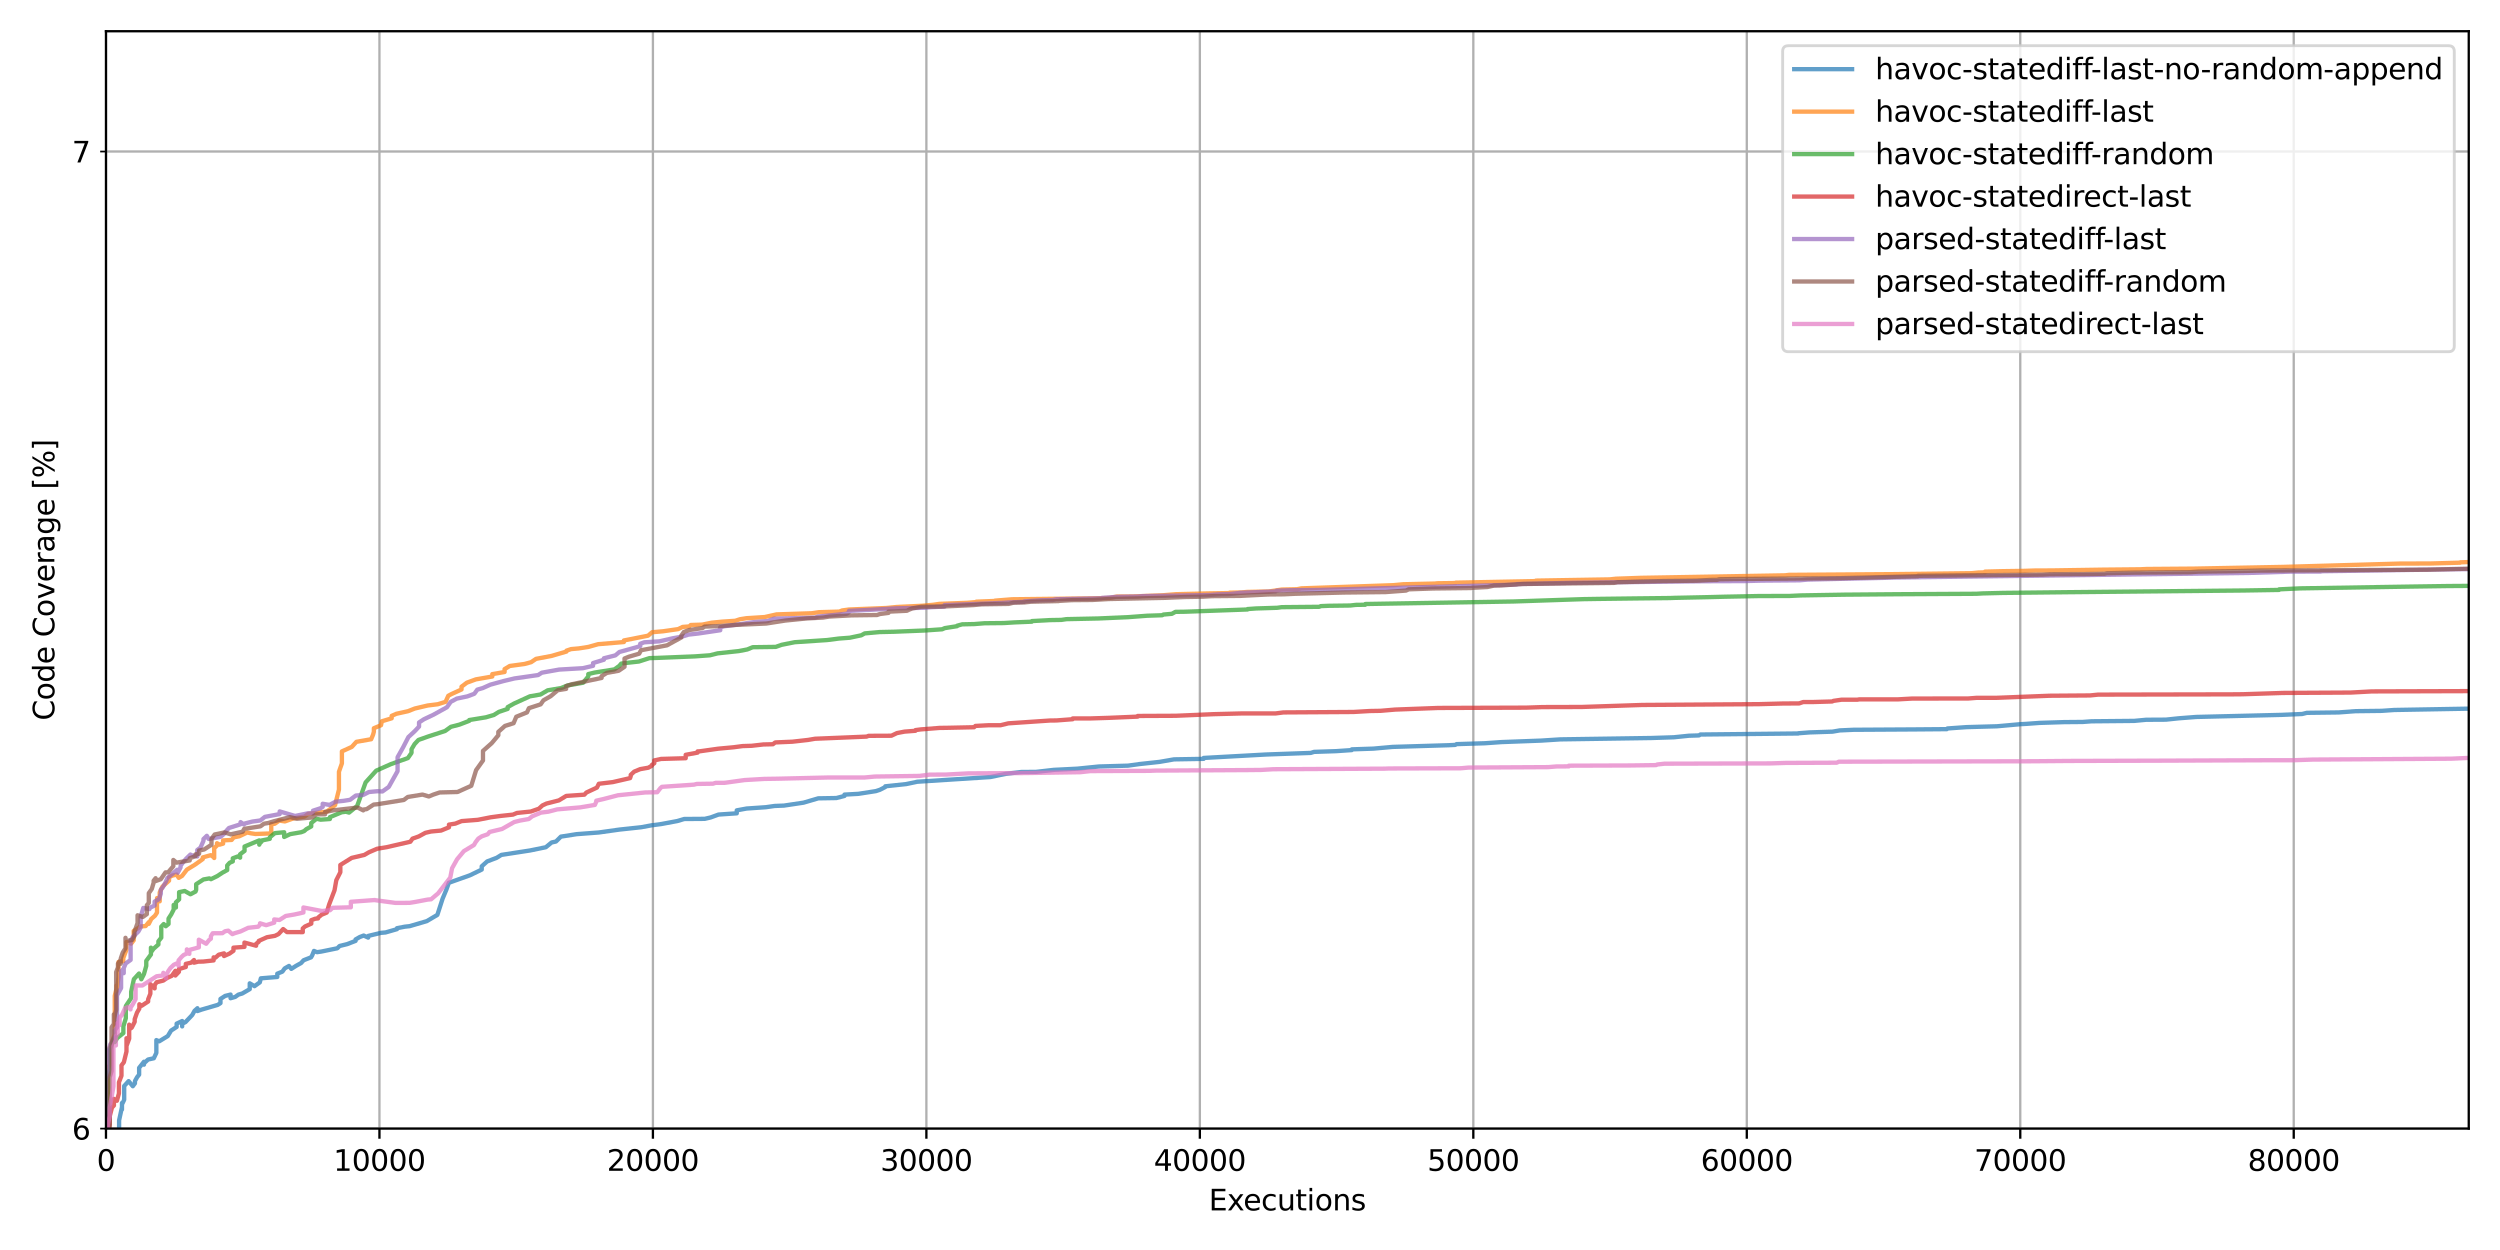 <?xml version="1.0" encoding="utf-8" standalone="no"?>
<!DOCTYPE svg PUBLIC "-//W3C//DTD SVG 1.1//EN"
  "http://www.w3.org/Graphics/SVG/1.1/DTD/svg11.dtd">
<svg xmlns:xlink="http://www.w3.org/1999/xlink" width="864pt" height="432pt" viewBox="0 0 864 432" xmlns="http://www.w3.org/2000/svg" version="1.1">
 <defs>
  <style type="text/css">*{stroke-linejoin: round; stroke-linecap: butt}</style>
 </defs>
 <g id="figure_1">
  <g id="patch_1">
   <path d="M 0 432 
L 864 432 
L 864 0 
L 0 0 
z
" style="fill: #ffffff"/>
  </g>
  <g id="axes_1">
   <g id="patch_2">
    <path d="M 36.625 390.04 
L 853.2 390.04 
L 853.2 10.8 
L 36.625 10.8 
z
" style="fill: #ffffff"/>
   </g>
   <g id="matplotlib.axis_1">
    <g id="xtick_1">
     <g id="line2d_1">
      <path d="M 36.625 390.04 
L 36.625 10.8 
" clip-path="url(#pf9efaf885b)" style="fill: none; stroke: #b0b0b0; stroke-width: 0.8; stroke-linecap: square"/>
     </g>
     <g id="line2d_2">
      <defs>
       <path id="md09f377267" d="M 0 0 
L 0 3.5 
" style="stroke: #000000; stroke-width: 0.8"/>
      </defs>
      <g>
       <use xlink:href="#md09f377267" x="36.625" y="390.04" style="stroke: #000000; stroke-width: 0.8"/>
      </g>
     </g>
     <g id="text_1">
      <!-- 0 -->
      <g transform="translate(33.444 404.638) scale(0.1 -0.1)">
       <defs>
        <path id="DejaVuSans-30" d="M 2034 4250 
Q 1547 4250 1301 3770 
Q 1056 3291 1056 2328 
Q 1056 1369 1301 889 
Q 1547 409 2034 409 
Q 2525 409 2770 889 
Q 3016 1369 3016 2328 
Q 3016 3291 2770 3770 
Q 2525 4250 2034 4250 
z
M 2034 4750 
Q 2819 4750 3233 4129 
Q 3647 3509 3647 2328 
Q 3647 1150 3233 529 
Q 2819 -91 2034 -91 
Q 1250 -91 836 529 
Q 422 1150 422 2328 
Q 422 3509 836 4129 
Q 1250 4750 2034 4750 
z
" transform="scale(0.016)"/>
       </defs>
       <use xlink:href="#DejaVuSans-30"/>
      </g>
     </g>
    </g>
    <g id="xtick_2">
     <g id="line2d_3">
      <path d="M 131.136 390.04 
L 131.136 10.8 
" clip-path="url(#pf9efaf885b)" style="fill: none; stroke: #b0b0b0; stroke-width: 0.8; stroke-linecap: square"/>
     </g>
     <g id="line2d_4">
      <g>
       <use xlink:href="#md09f377267" x="131.136" y="390.04" style="stroke: #000000; stroke-width: 0.8"/>
      </g>
     </g>
     <g id="text_2">
      <!-- 10000 -->
      <g transform="translate(115.23 404.638) scale(0.1 -0.1)">
       <defs>
        <path id="DejaVuSans-31" d="M 794 531 
L 1825 531 
L 1825 4091 
L 703 3866 
L 703 4441 
L 1819 4666 
L 2450 4666 
L 2450 531 
L 3481 531 
L 3481 0 
L 794 0 
L 794 531 
z
" transform="scale(0.016)"/>
       </defs>
       <use xlink:href="#DejaVuSans-31"/>
       <use xlink:href="#DejaVuSans-30" transform="translate(63.623 0)"/>
       <use xlink:href="#DejaVuSans-30" transform="translate(127.246 0)"/>
       <use xlink:href="#DejaVuSans-30" transform="translate(190.869 0)"/>
       <use xlink:href="#DejaVuSans-30" transform="translate(254.492 0)"/>
      </g>
     </g>
    </g>
    <g id="xtick_3">
     <g id="line2d_5">
      <path d="M 225.647 390.04 
L 225.647 10.8 
" clip-path="url(#pf9efaf885b)" style="fill: none; stroke: #b0b0b0; stroke-width: 0.8; stroke-linecap: square"/>
     </g>
     <g id="line2d_6">
      <g>
       <use xlink:href="#md09f377267" x="225.647" y="390.04" style="stroke: #000000; stroke-width: 0.8"/>
      </g>
     </g>
     <g id="text_3">
      <!-- 20000 -->
      <g transform="translate(209.741 404.638) scale(0.1 -0.1)">
       <defs>
        <path id="DejaVuSans-32" d="M 1228 531 
L 3431 531 
L 3431 0 
L 469 0 
L 469 531 
Q 828 903 1448 1529 
Q 2069 2156 2228 2338 
Q 2531 2678 2651 2914 
Q 2772 3150 2772 3378 
Q 2772 3750 2511 3984 
Q 2250 4219 1831 4219 
Q 1534 4219 1204 4116 
Q 875 4013 500 3803 
L 500 4441 
Q 881 4594 1212 4672 
Q 1544 4750 1819 4750 
Q 2544 4750 2975 4387 
Q 3406 4025 3406 3419 
Q 3406 3131 3298 2873 
Q 3191 2616 2906 2266 
Q 2828 2175 2409 1742 
Q 1991 1309 1228 531 
z
" transform="scale(0.016)"/>
       </defs>
       <use xlink:href="#DejaVuSans-32"/>
       <use xlink:href="#DejaVuSans-30" transform="translate(63.623 0)"/>
       <use xlink:href="#DejaVuSans-30" transform="translate(127.246 0)"/>
       <use xlink:href="#DejaVuSans-30" transform="translate(190.869 0)"/>
       <use xlink:href="#DejaVuSans-30" transform="translate(254.492 0)"/>
      </g>
     </g>
    </g>
    <g id="xtick_4">
     <g id="line2d_7">
      <path d="M 320.158 390.04 
L 320.158 10.8 
" clip-path="url(#pf9efaf885b)" style="fill: none; stroke: #b0b0b0; stroke-width: 0.8; stroke-linecap: square"/>
     </g>
     <g id="line2d_8">
      <g>
       <use xlink:href="#md09f377267" x="320.158" y="390.04" style="stroke: #000000; stroke-width: 0.8"/>
      </g>
     </g>
     <g id="text_4">
      <!-- 30000 -->
      <g transform="translate(304.252 404.638) scale(0.1 -0.1)">
       <defs>
        <path id="DejaVuSans-33" d="M 2597 2516 
Q 3050 2419 3304 2112 
Q 3559 1806 3559 1356 
Q 3559 666 3084 287 
Q 2609 -91 1734 -91 
Q 1441 -91 1130 -33 
Q 819 25 488 141 
L 488 750 
Q 750 597 1062 519 
Q 1375 441 1716 441 
Q 2309 441 2620 675 
Q 2931 909 2931 1356 
Q 2931 1769 2642 2001 
Q 2353 2234 1838 2234 
L 1294 2234 
L 1294 2753 
L 1863 2753 
Q 2328 2753 2575 2939 
Q 2822 3125 2822 3475 
Q 2822 3834 2567 4026 
Q 2313 4219 1838 4219 
Q 1578 4219 1281 4162 
Q 984 4106 628 3988 
L 628 4550 
Q 988 4650 1302 4700 
Q 1616 4750 1894 4750 
Q 2613 4750 3031 4423 
Q 3450 4097 3450 3541 
Q 3450 3153 3228 2886 
Q 3006 2619 2597 2516 
z
" transform="scale(0.016)"/>
       </defs>
       <use xlink:href="#DejaVuSans-33"/>
       <use xlink:href="#DejaVuSans-30" transform="translate(63.623 0)"/>
       <use xlink:href="#DejaVuSans-30" transform="translate(127.246 0)"/>
       <use xlink:href="#DejaVuSans-30" transform="translate(190.869 0)"/>
       <use xlink:href="#DejaVuSans-30" transform="translate(254.492 0)"/>
      </g>
     </g>
    </g>
    <g id="xtick_5">
     <g id="line2d_9">
      <path d="M 414.669 390.04 
L 414.669 10.8 
" clip-path="url(#pf9efaf885b)" style="fill: none; stroke: #b0b0b0; stroke-width: 0.8; stroke-linecap: square"/>
     </g>
     <g id="line2d_10">
      <g>
       <use xlink:href="#md09f377267" x="414.669" y="390.04" style="stroke: #000000; stroke-width: 0.8"/>
      </g>
     </g>
     <g id="text_5">
      <!-- 40000 -->
      <g transform="translate(398.763 404.638) scale(0.1 -0.1)">
       <defs>
        <path id="DejaVuSans-34" d="M 2419 4116 
L 825 1625 
L 2419 1625 
L 2419 4116 
z
M 2253 4666 
L 3047 4666 
L 3047 1625 
L 3713 1625 
L 3713 1100 
L 3047 1100 
L 3047 0 
L 2419 0 
L 2419 1100 
L 313 1100 
L 313 1709 
L 2253 4666 
z
" transform="scale(0.016)"/>
       </defs>
       <use xlink:href="#DejaVuSans-34"/>
       <use xlink:href="#DejaVuSans-30" transform="translate(63.623 0)"/>
       <use xlink:href="#DejaVuSans-30" transform="translate(127.246 0)"/>
       <use xlink:href="#DejaVuSans-30" transform="translate(190.869 0)"/>
       <use xlink:href="#DejaVuSans-30" transform="translate(254.492 0)"/>
      </g>
     </g>
    </g>
    <g id="xtick_6">
     <g id="line2d_11">
      <path d="M 509.18 390.04 
L 509.18 10.8 
" clip-path="url(#pf9efaf885b)" style="fill: none; stroke: #b0b0b0; stroke-width: 0.8; stroke-linecap: square"/>
     </g>
     <g id="line2d_12">
      <g>
       <use xlink:href="#md09f377267" x="509.18" y="390.04" style="stroke: #000000; stroke-width: 0.8"/>
      </g>
     </g>
     <g id="text_6">
      <!-- 50000 -->
      <g transform="translate(493.274 404.638) scale(0.1 -0.1)">
       <defs>
        <path id="DejaVuSans-35" d="M 691 4666 
L 3169 4666 
L 3169 4134 
L 1269 4134 
L 1269 2991 
Q 1406 3038 1543 3061 
Q 1681 3084 1819 3084 
Q 2600 3084 3056 2656 
Q 3513 2228 3513 1497 
Q 3513 744 3044 326 
Q 2575 -91 1722 -91 
Q 1428 -91 1123 -41 
Q 819 9 494 109 
L 494 744 
Q 775 591 1075 516 
Q 1375 441 1709 441 
Q 2250 441 2565 725 
Q 2881 1009 2881 1497 
Q 2881 1984 2565 2268 
Q 2250 2553 1709 2553 
Q 1456 2553 1204 2497 
Q 953 2441 691 2322 
L 691 4666 
z
" transform="scale(0.016)"/>
       </defs>
       <use xlink:href="#DejaVuSans-35"/>
       <use xlink:href="#DejaVuSans-30" transform="translate(63.623 0)"/>
       <use xlink:href="#DejaVuSans-30" transform="translate(127.246 0)"/>
       <use xlink:href="#DejaVuSans-30" transform="translate(190.869 0)"/>
       <use xlink:href="#DejaVuSans-30" transform="translate(254.492 0)"/>
      </g>
     </g>
    </g>
    <g id="xtick_7">
     <g id="line2d_13">
      <path d="M 603.691 390.04 
L 603.691 10.8 
" clip-path="url(#pf9efaf885b)" style="fill: none; stroke: #b0b0b0; stroke-width: 0.8; stroke-linecap: square"/>
     </g>
     <g id="line2d_14">
      <g>
       <use xlink:href="#md09f377267" x="603.691" y="390.04" style="stroke: #000000; stroke-width: 0.8"/>
      </g>
     </g>
     <g id="text_7">
      <!-- 60000 -->
      <g transform="translate(587.785 404.638) scale(0.1 -0.1)">
       <defs>
        <path id="DejaVuSans-36" d="M 2113 2584 
Q 1688 2584 1439 2293 
Q 1191 2003 1191 1497 
Q 1191 994 1439 701 
Q 1688 409 2113 409 
Q 2538 409 2786 701 
Q 3034 994 3034 1497 
Q 3034 2003 2786 2293 
Q 2538 2584 2113 2584 
z
M 3366 4563 
L 3366 3988 
Q 3128 4100 2886 4159 
Q 2644 4219 2406 4219 
Q 1781 4219 1451 3797 
Q 1122 3375 1075 2522 
Q 1259 2794 1537 2939 
Q 1816 3084 2150 3084 
Q 2853 3084 3261 2657 
Q 3669 2231 3669 1497 
Q 3669 778 3244 343 
Q 2819 -91 2113 -91 
Q 1303 -91 875 529 
Q 447 1150 447 2328 
Q 447 3434 972 4092 
Q 1497 4750 2381 4750 
Q 2619 4750 2861 4703 
Q 3103 4656 3366 4563 
z
" transform="scale(0.016)"/>
       </defs>
       <use xlink:href="#DejaVuSans-36"/>
       <use xlink:href="#DejaVuSans-30" transform="translate(63.623 0)"/>
       <use xlink:href="#DejaVuSans-30" transform="translate(127.246 0)"/>
       <use xlink:href="#DejaVuSans-30" transform="translate(190.869 0)"/>
       <use xlink:href="#DejaVuSans-30" transform="translate(254.492 0)"/>
      </g>
     </g>
    </g>
    <g id="xtick_8">
     <g id="line2d_15">
      <path d="M 698.202 390.04 
L 698.202 10.8 
" clip-path="url(#pf9efaf885b)" style="fill: none; stroke: #b0b0b0; stroke-width: 0.8; stroke-linecap: square"/>
     </g>
     <g id="line2d_16">
      <g>
       <use xlink:href="#md09f377267" x="698.202" y="390.04" style="stroke: #000000; stroke-width: 0.8"/>
      </g>
     </g>
     <g id="text_8">
      <!-- 70000 -->
      <g transform="translate(682.296 404.638) scale(0.1 -0.1)">
       <defs>
        <path id="DejaVuSans-37" d="M 525 4666 
L 3525 4666 
L 3525 4397 
L 1831 0 
L 1172 0 
L 2766 4134 
L 525 4134 
L 525 4666 
z
" transform="scale(0.016)"/>
       </defs>
       <use xlink:href="#DejaVuSans-37"/>
       <use xlink:href="#DejaVuSans-30" transform="translate(63.623 0)"/>
       <use xlink:href="#DejaVuSans-30" transform="translate(127.246 0)"/>
       <use xlink:href="#DejaVuSans-30" transform="translate(190.869 0)"/>
       <use xlink:href="#DejaVuSans-30" transform="translate(254.492 0)"/>
      </g>
     </g>
    </g>
    <g id="xtick_9">
     <g id="line2d_17">
      <path d="M 792.713 390.04 
L 792.713 10.8 
" clip-path="url(#pf9efaf885b)" style="fill: none; stroke: #b0b0b0; stroke-width: 0.8; stroke-linecap: square"/>
     </g>
     <g id="line2d_18">
      <g>
       <use xlink:href="#md09f377267" x="792.713" y="390.04" style="stroke: #000000; stroke-width: 0.8"/>
      </g>
     </g>
     <g id="text_9">
      <!-- 80000 -->
      <g transform="translate(776.807 404.638) scale(0.1 -0.1)">
       <defs>
        <path id="DejaVuSans-38" d="M 2034 2216 
Q 1584 2216 1326 1975 
Q 1069 1734 1069 1313 
Q 1069 891 1326 650 
Q 1584 409 2034 409 
Q 2484 409 2743 651 
Q 3003 894 3003 1313 
Q 3003 1734 2745 1975 
Q 2488 2216 2034 2216 
z
M 1403 2484 
Q 997 2584 770 2862 
Q 544 3141 544 3541 
Q 544 4100 942 4425 
Q 1341 4750 2034 4750 
Q 2731 4750 3128 4425 
Q 3525 4100 3525 3541 
Q 3525 3141 3298 2862 
Q 3072 2584 2669 2484 
Q 3125 2378 3379 2068 
Q 3634 1759 3634 1313 
Q 3634 634 3220 271 
Q 2806 -91 2034 -91 
Q 1263 -91 848 271 
Q 434 634 434 1313 
Q 434 1759 690 2068 
Q 947 2378 1403 2484 
z
M 1172 3481 
Q 1172 3119 1398 2916 
Q 1625 2713 2034 2713 
Q 2441 2713 2670 2916 
Q 2900 3119 2900 3481 
Q 2900 3844 2670 4047 
Q 2441 4250 2034 4250 
Q 1625 4250 1398 4047 
Q 1172 3844 1172 3481 
z
" transform="scale(0.016)"/>
       </defs>
       <use xlink:href="#DejaVuSans-38"/>
       <use xlink:href="#DejaVuSans-30" transform="translate(63.623 0)"/>
       <use xlink:href="#DejaVuSans-30" transform="translate(127.246 0)"/>
       <use xlink:href="#DejaVuSans-30" transform="translate(190.869 0)"/>
       <use xlink:href="#DejaVuSans-30" transform="translate(254.492 0)"/>
      </g>
     </g>
    </g>
    <g id="text_10">
     <!-- Executions -->
     <g transform="translate(417.773 418.317) scale(0.1 -0.1)">
      <defs>
       <path id="DejaVuSans-45" d="M 628 4666 
L 3578 4666 
L 3578 4134 
L 1259 4134 
L 1259 2753 
L 3481 2753 
L 3481 2222 
L 1259 2222 
L 1259 531 
L 3634 531 
L 3634 0 
L 628 0 
L 628 4666 
z
" transform="scale(0.016)"/>
       <path id="DejaVuSans-78" d="M 3513 3500 
L 2247 1797 
L 3578 0 
L 2900 0 
L 1881 1375 
L 863 0 
L 184 0 
L 1544 1831 
L 300 3500 
L 978 3500 
L 1906 2253 
L 2834 3500 
L 3513 3500 
z
" transform="scale(0.016)"/>
       <path id="DejaVuSans-65" d="M 3597 1894 
L 3597 1613 
L 953 1613 
Q 991 1019 1311 708 
Q 1631 397 2203 397 
Q 2534 397 2845 478 
Q 3156 559 3463 722 
L 3463 178 
Q 3153 47 2828 -22 
Q 2503 -91 2169 -91 
Q 1331 -91 842 396 
Q 353 884 353 1716 
Q 353 2575 817 3079 
Q 1281 3584 2069 3584 
Q 2775 3584 3186 3129 
Q 3597 2675 3597 1894 
z
M 3022 2063 
Q 3016 2534 2758 2815 
Q 2500 3097 2075 3097 
Q 1594 3097 1305 2825 
Q 1016 2553 972 2059 
L 3022 2063 
z
" transform="scale(0.016)"/>
       <path id="DejaVuSans-63" d="M 3122 3366 
L 3122 2828 
Q 2878 2963 2633 3030 
Q 2388 3097 2138 3097 
Q 1578 3097 1268 2742 
Q 959 2388 959 1747 
Q 959 1106 1268 751 
Q 1578 397 2138 397 
Q 2388 397 2633 464 
Q 2878 531 3122 666 
L 3122 134 
Q 2881 22 2623 -34 
Q 2366 -91 2075 -91 
Q 1284 -91 818 406 
Q 353 903 353 1747 
Q 353 2603 823 3093 
Q 1294 3584 2113 3584 
Q 2378 3584 2631 3529 
Q 2884 3475 3122 3366 
z
" transform="scale(0.016)"/>
       <path id="DejaVuSans-75" d="M 544 1381 
L 544 3500 
L 1119 3500 
L 1119 1403 
Q 1119 906 1312 657 
Q 1506 409 1894 409 
Q 2359 409 2629 706 
Q 2900 1003 2900 1516 
L 2900 3500 
L 3475 3500 
L 3475 0 
L 2900 0 
L 2900 538 
Q 2691 219 2414 64 
Q 2138 -91 1772 -91 
Q 1169 -91 856 284 
Q 544 659 544 1381 
z
M 1991 3584 
L 1991 3584 
z
" transform="scale(0.016)"/>
       <path id="DejaVuSans-74" d="M 1172 4494 
L 1172 3500 
L 2356 3500 
L 2356 3053 
L 1172 3053 
L 1172 1153 
Q 1172 725 1289 603 
Q 1406 481 1766 481 
L 2356 481 
L 2356 0 
L 1766 0 
Q 1100 0 847 248 
Q 594 497 594 1153 
L 594 3053 
L 172 3053 
L 172 3500 
L 594 3500 
L 594 4494 
L 1172 4494 
z
" transform="scale(0.016)"/>
       <path id="DejaVuSans-69" d="M 603 3500 
L 1178 3500 
L 1178 0 
L 603 0 
L 603 3500 
z
M 603 4863 
L 1178 4863 
L 1178 4134 
L 603 4134 
L 603 4863 
z
" transform="scale(0.016)"/>
       <path id="DejaVuSans-6f" d="M 1959 3097 
Q 1497 3097 1228 2736 
Q 959 2375 959 1747 
Q 959 1119 1226 758 
Q 1494 397 1959 397 
Q 2419 397 2687 759 
Q 2956 1122 2956 1747 
Q 2956 2369 2687 2733 
Q 2419 3097 1959 3097 
z
M 1959 3584 
Q 2709 3584 3137 3096 
Q 3566 2609 3566 1747 
Q 3566 888 3137 398 
Q 2709 -91 1959 -91 
Q 1206 -91 779 398 
Q 353 888 353 1747 
Q 353 2609 779 3096 
Q 1206 3584 1959 3584 
z
" transform="scale(0.016)"/>
       <path id="DejaVuSans-6e" d="M 3513 2113 
L 3513 0 
L 2938 0 
L 2938 2094 
Q 2938 2591 2744 2837 
Q 2550 3084 2163 3084 
Q 1697 3084 1428 2787 
Q 1159 2491 1159 1978 
L 1159 0 
L 581 0 
L 581 3500 
L 1159 3500 
L 1159 2956 
Q 1366 3272 1645 3428 
Q 1925 3584 2291 3584 
Q 2894 3584 3203 3211 
Q 3513 2838 3513 2113 
z
" transform="scale(0.016)"/>
       <path id="DejaVuSans-73" d="M 2834 3397 
L 2834 2853 
Q 2591 2978 2328 3040 
Q 2066 3103 1784 3103 
Q 1356 3103 1142 2972 
Q 928 2841 928 2578 
Q 928 2378 1081 2264 
Q 1234 2150 1697 2047 
L 1894 2003 
Q 2506 1872 2764 1633 
Q 3022 1394 3022 966 
Q 3022 478 2636 193 
Q 2250 -91 1575 -91 
Q 1294 -91 989 -36 
Q 684 19 347 128 
L 347 722 
Q 666 556 975 473 
Q 1284 391 1588 391 
Q 1994 391 2212 530 
Q 2431 669 2431 922 
Q 2431 1156 2273 1281 
Q 2116 1406 1581 1522 
L 1381 1569 
Q 847 1681 609 1914 
Q 372 2147 372 2553 
Q 372 3047 722 3315 
Q 1072 3584 1716 3584 
Q 2034 3584 2315 3537 
Q 2597 3491 2834 3397 
z
" transform="scale(0.016)"/>
      </defs>
      <use xlink:href="#DejaVuSans-45"/>
      <use xlink:href="#DejaVuSans-78" transform="translate(63.184 0)"/>
      <use xlink:href="#DejaVuSans-65" transform="translate(119.238 0)"/>
      <use xlink:href="#DejaVuSans-63" transform="translate(180.762 0)"/>
      <use xlink:href="#DejaVuSans-75" transform="translate(235.742 0)"/>
      <use xlink:href="#DejaVuSans-74" transform="translate(299.121 0)"/>
      <use xlink:href="#DejaVuSans-69" transform="translate(338.33 0)"/>
      <use xlink:href="#DejaVuSans-6f" transform="translate(366.113 0)"/>
      <use xlink:href="#DejaVuSans-6e" transform="translate(427.295 0)"/>
      <use xlink:href="#DejaVuSans-73" transform="translate(490.674 0)"/>
     </g>
    </g>
   </g>
   <g id="matplotlib.axis_2">
    <g id="ytick_1">
     <g id="line2d_19">
      <path d="M 36.625 390.04 
L 853.2 390.04 
" clip-path="url(#pf9efaf885b)" style="fill: none; stroke: #b0b0b0; stroke-width: 0.8; stroke-linecap: square"/>
     </g>
     <g id="line2d_20">
      <defs>
       <path id="mef3680724b" d="M 0 0 
L -2 0 
" style="stroke: #000000; stroke-width: 0.6"/>
      </defs>
      <g>
       <use xlink:href="#mef3680724b" x="36.625" y="390.04" style="stroke: #000000; stroke-width: 0.6"/>
      </g>
     </g>
     <g id="text_11">
      <!-- 6 -->
      <g transform="translate(24.863 393.839) scale(0.1 -0.1)">
       <use xlink:href="#DejaVuSans-36"/>
      </g>
     </g>
    </g>
    <g id="ytick_2">
     <g id="line2d_21">
      <path d="M 36.625 52.36 
L 853.2 52.36 
" clip-path="url(#pf9efaf885b)" style="fill: none; stroke: #b0b0b0; stroke-width: 0.8; stroke-linecap: square"/>
     </g>
     <g id="line2d_22">
      <g>
       <use xlink:href="#mef3680724b" x="36.625" y="52.36" style="stroke: #000000; stroke-width: 0.6"/>
      </g>
     </g>
     <g id="text_12">
      <!-- 7 -->
      <g transform="translate(24.863 56.159) scale(0.1 -0.1)">
       <use xlink:href="#DejaVuSans-37"/>
      </g>
     </g>
    </g>
    <g id="text_13">
     <!-- Code Coverage [%] -->
     <g transform="translate(18.783 249.009) rotate(-90) scale(0.1 -0.1)">
      <defs>
       <path id="DejaVuSans-43" d="M 4122 4306 
L 4122 3641 
Q 3803 3938 3442 4084 
Q 3081 4231 2675 4231 
Q 1875 4231 1450 3742 
Q 1025 3253 1025 2328 
Q 1025 1406 1450 917 
Q 1875 428 2675 428 
Q 3081 428 3442 575 
Q 3803 722 4122 1019 
L 4122 359 
Q 3791 134 3420 21 
Q 3050 -91 2638 -91 
Q 1578 -91 968 557 
Q 359 1206 359 2328 
Q 359 3453 968 4101 
Q 1578 4750 2638 4750 
Q 3056 4750 3426 4639 
Q 3797 4528 4122 4306 
z
" transform="scale(0.016)"/>
       <path id="DejaVuSans-64" d="M 2906 2969 
L 2906 4863 
L 3481 4863 
L 3481 0 
L 2906 0 
L 2906 525 
Q 2725 213 2448 61 
Q 2172 -91 1784 -91 
Q 1150 -91 751 415 
Q 353 922 353 1747 
Q 353 2572 751 3078 
Q 1150 3584 1784 3584 
Q 2172 3584 2448 3432 
Q 2725 3281 2906 2969 
z
M 947 1747 
Q 947 1113 1208 752 
Q 1469 391 1925 391 
Q 2381 391 2643 752 
Q 2906 1113 2906 1747 
Q 2906 2381 2643 2742 
Q 2381 3103 1925 3103 
Q 1469 3103 1208 2742 
Q 947 2381 947 1747 
z
" transform="scale(0.016)"/>
       <path id="DejaVuSans-20" transform="scale(0.016)"/>
       <path id="DejaVuSans-76" d="M 191 3500 
L 800 3500 
L 1894 563 
L 2988 3500 
L 3597 3500 
L 2284 0 
L 1503 0 
L 191 3500 
z
" transform="scale(0.016)"/>
       <path id="DejaVuSans-72" d="M 2631 2963 
Q 2534 3019 2420 3045 
Q 2306 3072 2169 3072 
Q 1681 3072 1420 2755 
Q 1159 2438 1159 1844 
L 1159 0 
L 581 0 
L 581 3500 
L 1159 3500 
L 1159 2956 
Q 1341 3275 1631 3429 
Q 1922 3584 2338 3584 
Q 2397 3584 2469 3576 
Q 2541 3569 2628 3553 
L 2631 2963 
z
" transform="scale(0.016)"/>
       <path id="DejaVuSans-61" d="M 2194 1759 
Q 1497 1759 1228 1600 
Q 959 1441 959 1056 
Q 959 750 1161 570 
Q 1363 391 1709 391 
Q 2188 391 2477 730 
Q 2766 1069 2766 1631 
L 2766 1759 
L 2194 1759 
z
M 3341 1997 
L 3341 0 
L 2766 0 
L 2766 531 
Q 2569 213 2275 61 
Q 1981 -91 1556 -91 
Q 1019 -91 701 211 
Q 384 513 384 1019 
Q 384 1609 779 1909 
Q 1175 2209 1959 2209 
L 2766 2209 
L 2766 2266 
Q 2766 2663 2505 2880 
Q 2244 3097 1772 3097 
Q 1472 3097 1187 3025 
Q 903 2953 641 2809 
L 641 3341 
Q 956 3463 1253 3523 
Q 1550 3584 1831 3584 
Q 2591 3584 2966 3190 
Q 3341 2797 3341 1997 
z
" transform="scale(0.016)"/>
       <path id="DejaVuSans-67" d="M 2906 1791 
Q 2906 2416 2648 2759 
Q 2391 3103 1925 3103 
Q 1463 3103 1205 2759 
Q 947 2416 947 1791 
Q 947 1169 1205 825 
Q 1463 481 1925 481 
Q 2391 481 2648 825 
Q 2906 1169 2906 1791 
z
M 3481 434 
Q 3481 -459 3084 -895 
Q 2688 -1331 1869 -1331 
Q 1566 -1331 1297 -1286 
Q 1028 -1241 775 -1147 
L 775 -588 
Q 1028 -725 1275 -790 
Q 1522 -856 1778 -856 
Q 2344 -856 2625 -561 
Q 2906 -266 2906 331 
L 2906 616 
Q 2728 306 2450 153 
Q 2172 0 1784 0 
Q 1141 0 747 490 
Q 353 981 353 1791 
Q 353 2603 747 3093 
Q 1141 3584 1784 3584 
Q 2172 3584 2450 3431 
Q 2728 3278 2906 2969 
L 2906 3500 
L 3481 3500 
L 3481 434 
z
" transform="scale(0.016)"/>
       <path id="DejaVuSans-5b" d="M 550 4863 
L 1875 4863 
L 1875 4416 
L 1125 4416 
L 1125 -397 
L 1875 -397 
L 1875 -844 
L 550 -844 
L 550 4863 
z
" transform="scale(0.016)"/>
       <path id="DejaVuSans-25" d="M 4653 2053 
Q 4381 2053 4226 1822 
Q 4072 1591 4072 1178 
Q 4072 772 4226 539 
Q 4381 306 4653 306 
Q 4919 306 5073 539 
Q 5228 772 5228 1178 
Q 5228 1588 5073 1820 
Q 4919 2053 4653 2053 
z
M 4653 2450 
Q 5147 2450 5437 2106 
Q 5728 1763 5728 1178 
Q 5728 594 5436 251 
Q 5144 -91 4653 -91 
Q 4153 -91 3862 251 
Q 3572 594 3572 1178 
Q 3572 1766 3864 2108 
Q 4156 2450 4653 2450 
z
M 1428 4353 
Q 1159 4353 1004 4120 
Q 850 3888 850 3481 
Q 850 3069 1003 2837 
Q 1156 2606 1428 2606 
Q 1700 2606 1854 2837 
Q 2009 3069 2009 3481 
Q 2009 3884 1853 4118 
Q 1697 4353 1428 4353 
z
M 4250 4750 
L 4750 4750 
L 1831 -91 
L 1331 -91 
L 4250 4750 
z
M 1428 4750 
Q 1922 4750 2215 4408 
Q 2509 4066 2509 3481 
Q 2509 2891 2217 2550 
Q 1925 2209 1428 2209 
Q 931 2209 642 2551 
Q 353 2894 353 3481 
Q 353 4063 643 4406 
Q 934 4750 1428 4750 
z
" transform="scale(0.016)"/>
       <path id="DejaVuSans-5d" d="M 1947 4863 
L 1947 -844 
L 622 -844 
L 622 -397 
L 1369 -397 
L 1369 4416 
L 622 4416 
L 622 4863 
L 1947 4863 
z
" transform="scale(0.016)"/>
      </defs>
      <use xlink:href="#DejaVuSans-43"/>
      <use xlink:href="#DejaVuSans-6f" transform="translate(69.824 0)"/>
      <use xlink:href="#DejaVuSans-64" transform="translate(131.006 0)"/>
      <use xlink:href="#DejaVuSans-65" transform="translate(194.482 0)"/>
      <use xlink:href="#DejaVuSans-20" transform="translate(256.006 0)"/>
      <use xlink:href="#DejaVuSans-43" transform="translate(287.793 0)"/>
      <use xlink:href="#DejaVuSans-6f" transform="translate(357.617 0)"/>
      <use xlink:href="#DejaVuSans-76" transform="translate(418.799 0)"/>
      <use xlink:href="#DejaVuSans-65" transform="translate(477.979 0)"/>
      <use xlink:href="#DejaVuSans-72" transform="translate(539.502 0)"/>
      <use xlink:href="#DejaVuSans-61" transform="translate(580.615 0)"/>
      <use xlink:href="#DejaVuSans-67" transform="translate(641.895 0)"/>
      <use xlink:href="#DejaVuSans-65" transform="translate(705.371 0)"/>
      <use xlink:href="#DejaVuSans-20" transform="translate(766.895 0)"/>
      <use xlink:href="#DejaVuSans-5b" transform="translate(798.682 0)"/>
      <use xlink:href="#DejaVuSans-25" transform="translate(837.695 0)"/>
      <use xlink:href="#DejaVuSans-5d" transform="translate(932.715 0)"/>
     </g>
    </g>
   </g>
   <g id="line2d_23">
    <path d="M 36.625 433 
L 36.625 402.588 
L 37.334 400.353 
L 37.334 401.231 
L 37.334 399.197 
L 38.695 398.069 
L 38.695 392.82 
L 40.283 391.861 
L 41.162 389.809 
L 41.162 387.209 
L 42.154 382.598 
L 42.154 381.187 
L 42.154 383.457 
L 42.154 381.689 
L 42.919 380.07 
L 42.919 375.328 
L 44.451 373.638 
L 45.897 375.399 
L 46.634 374.408 
L 46.634 373.622 
L 47.399 372.248 
L 48.08 371.396 
L 48.08 369.052 
L 49.753 366.937 
L 49.753 367.948 
L 49.753 367.489 
L 51.17 366.168 
L 53.155 365.74 
L 54.034 363.881 
L 54.034 359.463 
L 55.036 359.871 
L 57.984 358.065 
L 59.119 356.17 
L 61.047 354.917 
L 61.047 353.769 
L 62.956 352.864 
L 62.956 354.726 
L 62.956 353.794 
L 64.09 353.255 
L 66.443 350.77 
L 67.237 349.335 
L 68.229 348.443 
L 68.229 349.425 
L 69.657 348.921 
L 75.242 347.291 
L 76.197 346.669 
L 76.197 345.228 
L 77.813 344.185 
L 79.684 343.719 
L 79.684 344.985 
L 81.291 344.532 
L 82.387 343.746 
L 83.72 343.352 
L 86.309 341.852 
L 86.309 339.844 
L 87.954 340.817 
L 89.787 339.509 
L 90.156 338.107 
L 95.827 337.644 
L 95.827 336.506 
L 97.585 335.803 
L 98.378 334.694 
L 99.881 333.829 
L 100.675 334.845 
L 102.348 333.775 
L 104.049 332.835 
L 104.928 331.858 
L 107.489 330.861 
L 107.858 330.252 
L 108.51 328.638 
L 109.54 329.077 
L 111.043 328.859 
L 116.591 327.722 
L 117.356 326.933 
L 119.965 326.294 
L 122.885 325.171 
L 122.885 324.67 
L 124.331 323.839 
L 125.683 323.323 
L 127.242 324.037 
L 127.242 323.458 
L 131.694 322.385 
L 133.225 322.258 
L 137.194 321.118 
L 137.194 320.783 
L 139.888 320.263 
L 141.561 320.082 
L 147.477 318.351 
L 151.153 316.179 
L 152.968 310.56 
L 154.244 307.514 
L 155.123 305.094 
L 162.41 302.501 
L 166.483 300.526 
L 166.483 299.405 
L 168.354 297.713 
L 171.653 296.457 
L 173.269 295.454 
L 183.212 293.918 
L 188.636 292.803 
L 190.64 291.158 
L 192.143 290.829 
L 193.844 289.137 
L 199.26 288.287 
L 206.972 287.703 
L 214.041 286.706 
L 221.555 285.898 
L 225.193 285.23 
L 228.634 284.77 
L 234.077 283.752 
L 236.459 283.046 
L 243.547 282.992 
L 245.589 282.514 
L 248.32 281.512 
L 254.624 281.083 
L 254.624 280.057 
L 258.008 279.431 
L 264.699 278.97 
L 267.704 278.54 
L 270.937 278.413 
L 277.704 277.396 
L 282.788 275.906 
L 289.054 275.799 
L 291.852 275.08 
L 291.852 274.616 
L 296.663 274.35 
L 302.702 273.409 
L 304.082 272.956 
L 305.953 271.998 
L 305.953 271.751 
L 313.193 270.974 
L 317.011 270.17 
L 342.283 268.544 
L 347.604 267.441 
L 352.906 266.804 
L 358.076 266.762 
L 364.172 266.064 
L 372.3 265.656 
L 379.813 264.898 
L 389.841 264.609 
L 393.725 264.068 
L 400.738 263.306 
L 405.738 262.436 
L 415.983 262.26 
L 415.983 261.945 
L 437.569 260.756 
L 453.003 260.205 
L 454.137 259.851 
L 461.735 259.599 
L 467.179 259.229 
L 467.179 258.976 
L 474.627 258.726 
L 481.309 258.128 
L 500.598 257.549 
L 502.933 257.437 
L 503.358 257.171 
L 513.14 256.869 
L 518.915 256.463 
L 532.638 255.952 
L 539.263 255.526 
L 570.782 255.053 
L 578.475 254.803 
L 583.702 254.266 
L 587.199 254.159 
L 587.624 253.851 
L 621.468 253.49 
L 621.468 253.418 
L 625.372 253.121 
L 633.33 252.859 
L 635.815 252.429 
L 640.512 252.217 
L 661.286 252.09 
L 672.826 251.992 
L 673.024 251.759 
L 679.678 251.292 
L 690.15 251.003 
L 698.334 250.27 
L 700.253 250.17 
L 704.846 249.835 
L 713.314 249.564 
L 719.779 249.507 
L 722.841 249.28 
L 737.575 249.14 
L 741.686 248.752 
L 748.52 248.712 
L 752.952 248.246 
L 759.02 247.778 
L 783.772 247.175 
L 788.545 247.058 
L 795.643 246.754 
L 797.231 246.358 
L 808.279 246.215 
L 814.054 245.781 
L 823.079 245.672 
L 827.427 245.369 
L 853.389 244.906 
L 853.389 244.906 
" clip-path="url(#pf9efaf885b)" style="fill: none; stroke: #1f77b4; stroke-opacity: 0.7; stroke-width: 1.5; stroke-linecap: square"/>
   </g>
   <g id="line2d_24">
    <path d="M 36.625 433 
L 36.625 397.101 
L 37.277 393.366 
L 37.277 368.848 
L 37.277 369.327 
L 37.929 367.902 
L 37.929 362.062 
L 37.929 362.266 
L 39.659 357.464 
L 39.659 344.165 
L 40.283 341.548 
L 40.283 340.624 
L 40.283 342.59 
L 40.963 337.681 
L 40.963 332.445 
L 42.608 332.111 
L 42.608 332.237 
L 42.608 331.115 
L 43.685 328.254 
L 43.685 325.549 
L 45.329 326.122 
L 46.208 324.965 
L 46.208 321.723 
L 48.675 320.163 
L 50.32 320.05 
L 51.425 318.698 
L 51.425 319.273 
L 52.276 317.591 
L 53.552 316.483 
L 54.261 315.401 
L 54.261 310.386 
L 55.196 311.491 
L 55.196 308.434 
L 56.113 306.443 
L 58.419 304.357 
L 58.419 303.214 
L 59.468 302.631 
L 61.056 302.261 
L 61.774 303.387 
L 62.918 302.718 
L 64.591 300.548 
L 67.417 298.807 
L 70.082 296.899 
L 70.082 296.316 
L 72.861 295.546 
L 74.023 296.379 
L 74.023 296.528 
L 74.023 292.911 
L 74.023 293.145 
L 74.996 292.204 
L 74.996 291.417 
L 75.885 291.918 
L 77.104 291.564 
L 77.104 290.435 
L 80.062 290.278 
L 80.771 289.397 
L 82.699 289.015 
L 85.478 287.698 
L 86.725 287.992 
L 88.256 288.221 
L 93.747 288.035 
L 93.747 284.837 
L 94.957 284.691 
L 96.517 283.595 
L 98.454 283.887 
L 101.488 282.806 
L 105.278 282.199 
L 106.469 281.274 
L 112.962 280.492 
L 115.797 278.242 
L 117.139 272.872 
L 117.139 266.718 
L 118.16 263.823 
L 118.16 259.679 
L 121.571 258.138 
L 123.169 256.375 
L 128.272 255.48 
L 128.924 253.937 
L 129.208 252.889 
L 129.208 251.671 
L 131.675 250.646 
L 131.958 249.278 
L 135.361 248.25 
L 135.361 247.398 
L 136.977 246.686 
L 140.984 245.797 
L 143.356 244.866 
L 147.798 243.821 
L 151.305 243.386 
L 153.989 242.552 
L 154.924 240.462 
L 155.945 239.913 
L 159.499 238.279 
L 159.499 237.322 
L 161.342 235.93 
L 164.461 234.79 
L 170.141 233.801 
L 170.141 232.975 
L 174.384 232.245 
L 174.384 231.248 
L 176.17 230.162 
L 181.284 229.469 
L 183.552 228.851 
L 185.262 227.697 
L 190.621 226.685 
L 195.772 225.178 
L 195.772 224.865 
L 197.379 224.327 
L 199.987 224.097 
L 203.361 223.573 
L 206.735 222.627 
L 215.619 221.887 
L 215.619 221.342 
L 223.974 219.693 
L 225.363 218.501 
L 229.125 218.173 
L 234.361 217.423 
L 235.949 216.657 
L 238.245 216.498 
L 238.718 216.002 
L 242.687 215.869 
L 245.929 215.206 
L 249.606 214.841 
L 254.114 214.541 
L 255.72 214.01 
L 257.989 213.653 
L 264.264 213.253 
L 268.394 212.333 
L 280.567 211.939 
L 282.987 211.573 
L 290.066 211.371 
L 291.058 210.968 
L 293.402 210.647 
L 306.378 210.119 
L 309.894 209.775 
L 318.655 209.354 
L 322.511 209.01 
L 324.647 208.697 
L 334.287 208.328 
L 337.406 208.066 
L 337.406 207.939 
L 343.861 207.685 
L 343.861 207.581 
L 349.787 207.112 
L 376.978 206.8 
L 383.461 206.647 
L 385.938 206.169 
L 391.561 206.132 
L 401.778 205.731 
L 406.39 205.357 
L 417.419 205.087 
L 424.952 204.956 
L 424.952 204.826 
L 429.205 204.732 
L 430.878 204.578 
L 438.561 204.408 
L 442.984 203.749 
L 448.22 203.639 
L 449.751 203.335 
L 481.583 202.233 
L 484.947 201.92 
L 495.93 201.674 
L 496.733 201.58 
L 503.093 201.495 
L 503.093 201.37 
L 530.795 200.823 
L 530.795 200.663 
L 556.36 200.232 
L 558.467 200.003 
L 567.276 199.697 
L 616.951 198.831 
L 618.255 198.673 
L 654.68 198.42 
L 681.407 198.095 
L 683.742 197.865 
L 686.029 197.799 
L 686.029 197.55 
L 691.955 197.402 
L 699.61 197.29 
L 703.41 197.167 
L 708.872 197.151 
L 726.517 196.877 
L 739.645 196.747 
L 741.828 196.642 
L 758.15 196.516 
L 789.14 195.919 
L 829.1 194.78 
L 840.035 194.741 
L 850.27 194.458 
L 850.27 194.343 
L 852.529 194.271 
L 857.68 194.242 
L 857.68 194.242 
" clip-path="url(#pf9efaf885b)" style="fill: none; stroke: #ff7f0e; stroke-opacity: 0.7; stroke-width: 1.5; stroke-linecap: square"/>
   </g>
   <g id="line2d_25">
    <path d="M 36.625 433 
L 36.625 388.008 
L 37.249 390.394 
L 37.249 372.328 
L 38.043 369.275 
L 38.043 362.705 
L 38.808 360.48 
L 39.659 358.52 
L 39.659 360.149 
L 40.509 358.752 
L 42.636 357.035 
L 42.636 354.71 
L 43.486 351.903 
L 43.486 347.688 
L 45.329 344.931 
L 45.329 342.752 
L 46.265 338.399 
L 48.051 336.452 
L 48.845 338.433 
L 49.753 336.628 
L 50.546 333.815 
L 50.546 332.076 
L 52.163 329.866 
L 52.163 327.512 
L 52.163 329.135 
L 53.07 327.883 
L 54.743 326.419 
L 54.743 325.312 
L 55.735 324.066 
L 55.735 320.235 
L 56.586 319.349 
L 57.295 320.105 
L 58.24 319.333 
L 58.24 317.451 
L 59.175 316.022 
L 60.026 314.333 
L 60.026 312.742 
L 60.791 313.64 
L 60.791 311.852 
L 61.897 310.831 
L 61.897 308.339 
L 63.825 307.921 
L 65.81 309.053 
L 67.568 308.132 
L 67.795 307.526 
L 67.795 305.574 
L 70.318 303.942 
L 72.36 303.573 
L 72.898 303.846 
L 75.082 302.777 
L 76.962 301.542 
L 78.522 300.697 
L 78.522 299.117 
L 79.372 298.163 
L 80.45 297.703 
L 80.45 296.627 
L 82.274 295.95 
L 82.983 296.407 
L 82.983 295.222 
L 84.514 294.073 
L 84.514 292.558 
L 89.608 290.438 
L 89.608 291.915 
L 89.75 291.506 
L 90.402 290.841 
L 90.402 290.476 
L 93.237 289.905 
L 93.237 289.389 
L 94.995 287.924 
L 98.208 287.629 
L 98.208 289.255 
L 100.278 288.277 
L 104.096 287.617 
L 105.117 287.22 
L 105.854 286.568 
L 107.556 285.613 
L 107.556 284.447 
L 109.398 282.96 
L 110.807 283.282 
L 114.011 283.054 
L 114.011 282.408 
L 118.093 280.72 
L 119.539 280.533 
L 120.636 280.835 
L 123.443 278.53 
L 126.354 270.401 
L 130.011 266.345 
L 135.115 264.074 
L 140.965 261.993 
L 142.222 260.183 
L 142.222 258.93 
L 143.29 257.145 
L 144.613 255.724 
L 147.987 254.53 
L 153.819 252.634 
L 155.832 251.186 
L 158.78 250.427 
L 162.173 249.124 
L 162.173 248.843 
L 167.92 247.904 
L 170.67 247.102 
L 172.399 246.03 
L 175.452 244.998 
L 175.452 244.382 
L 177.635 243.154 
L 183.136 240.645 
L 186.784 240.02 
L 189.279 238.573 
L 193.91 237.786 
L 196.15 236.885 
L 201.528 235.954 
L 203.314 233.776 
L 203.314 232.963 
L 205.459 232.443 
L 212.33 231.341 
L 214.032 230.132 
L 214.684 229.348 
L 215.818 229.175 
L 220.808 228.622 
L 224.437 227.454 
L 227.065 227.374 
L 240.164 226.845 
L 245.343 226.469 
L 248.027 225.797 
L 255.295 225.018 
L 258.263 224.447 
L 260.134 223.676 
L 268.101 223.565 
L 270.096 222.857 
L 274.66 221.946 
L 285.869 221.202 
L 289.924 220.68 
L 293.695 220.394 
L 297.655 219.561 
L 298.846 218.903 
L 304.025 218.438 
L 309.015 218.326 
L 319.6 217.898 
L 325.611 217.48 
L 326.519 217.077 
L 330.772 216.408 
L 330.772 216.251 
L 332.539 215.768 
L 336.707 215.678 
L 340.27 215.394 
L 346.886 215.327 
L 350.723 215.092 
L 356.611 214.853 
L 356.611 214.643 
L 361.27 214.398 
L 362.886 214.304 
L 366.799 214.237 
L 368.557 213.978 
L 379.577 213.743 
L 389.822 213.295 
L 396.428 212.799 
L 401.702 212.625 
L 402.014 212.394 
L 404.991 212.135 
L 406.229 211.46 
L 409.49 211.413 
L 431.142 210.636 
L 431.142 210.491 
L 434.129 210.281 
L 441.434 210.051 
L 442.928 209.837 
L 455.895 209.71 
L 456.49 209.472 
L 459.24 209.362 
L 466.641 209.264 
L 468.569 209.045 
L 471.829 209 
L 471.829 208.746 
L 523.054 207.872 
L 547.249 207.061 
L 552.353 206.979 
L 565.036 206.819 
L 577.152 206.682 
L 578.74 206.622 
L 590.535 206.368 
L 596.14 206.223 
L 607.632 205.995 
L 618.51 205.958 
L 622.357 205.776 
L 637.403 205.519 
L 656.06 205.364 
L 683.052 205.21 
L 685.178 205.083 
L 692.238 204.908 
L 714.505 204.666 
L 775.55 204.074 
L 787.638 203.877 
L 787.638 203.678 
L 790.757 203.536 
L 795.028 203.335 
L 833.589 202.715 
L 846.036 202.534 
L 855.459 202.467 
L 855.459 202.467 
" clip-path="url(#pf9efaf885b)" style="fill: none; stroke: #2ca02c; stroke-opacity: 0.7; stroke-width: 1.5; stroke-linecap: square"/>
   </g>
   <g id="line2d_26">
    <path d="M 36.625 433 
L 36.625 412.482 
L 37.277 410.944 
L 37.277 389.173 
L 37.277 390.939 
L 37.958 388.656 
L 37.958 385.681 
L 38.695 382.787 
L 39.375 382.052 
L 39.375 379.772 
L 40.396 380.424 
L 41.105 377.889 
L 41.105 374.054 
L 41.984 371.769 
L 41.984 368.186 
L 42.806 367.117 
L 43.713 363.407 
L 43.713 358.818 
L 43.713 361.494 
L 44.649 358.968 
L 44.649 354.116 
L 44.649 355.745 
L 45.528 355.169 
L 46.549 353.144 
L 46.549 352.23 
L 47.343 349.976 
L 48.165 348.556 
L 48.165 347.072 
L 48.959 347.591 
L 51.199 346.125 
L 51.199 345.372 
L 51.964 343.42 
L 51.964 340.134 
L 53.439 341.577 
L 53.439 340.477 
L 54.119 339.473 
L 56.444 338.886 
L 57.748 337.981 
L 59.364 337.254 
L 60.612 335.519 
L 60.612 337.138 
L 61.831 335.865 
L 61.831 334.928 
L 64.213 334.196 
L 64.213 333.114 
L 66.084 332.692 
L 67.048 331.783 
L 67.048 332.703 
L 68.522 332.35 
L 70.195 332.317 
L 73.825 331.921 
L 73.825 330.869 
L 74.505 330.934 
L 75.582 329.951 
L 77.425 329.48 
L 77.425 330.404 
L 79.325 329.559 
L 80.686 328.593 
L 80.686 327.51 
L 84.485 327.237 
L 84.485 325.75 
L 88.512 326.845 
L 88.512 326.203 
L 89.419 325.488 
L 89.419 325.184 
L 92.273 323.903 
L 95.023 323.424 
L 96.271 322.803 
L 97.859 321.08 
L 99.163 322.123 
L 104.635 322.148 
L 104.635 320.875 
L 105.401 320.199 
L 107.584 319.213 
L 107.584 318.009 
L 108.916 317.514 
L 109.909 317.409 
L 109.909 317.143 
L 111.128 316.141 
L 112.914 315.384 
L 113.793 312.463 
L 115.608 307.698 
L 116.232 304.179 
L 117.621 301.446 
L 117.621 298.928 
L 121.534 296.493 
L 125.919 295.462 
L 127.478 294.559 
L 130.314 293.335 
L 133.688 292.77 
L 141.825 290.9 
L 142.562 289.832 
L 144.717 289.07 
L 147.014 287.823 
L 148.97 287.371 
L 152.429 287.044 
L 155.161 285.922 
L 155.161 284.993 
L 157.372 284.635 
L 159.527 283.772 
L 165.141 283.331 
L 169.555 282.458 
L 172.985 281.991 
L 177.267 281.532 
L 178.666 280.958 
L 183.448 280.463 
L 186.226 279.493 
L 187.446 278.371 
L 188.863 277.707 
L 193.145 276.618 
L 195.696 275.069 
L 201.963 274.638 
L 202.643 273.901 
L 206.301 272.188 
L 206.953 270.872 
L 211.773 270.296 
L 217.755 268.919 
L 217.982 268.238 
L 217.982 267.794 
L 219.173 266.678 
L 221.243 265.817 
L 224.069 265.317 
L 225.288 264.623 
L 225.288 264.364 
L 226.12 263.779 
L 226.12 262.797 
L 228.445 262.29 
L 236.979 262.037 
L 236.979 260.862 
L 241.09 260.105 
L 241.09 259.685 
L 241.771 259.657 
L 248.254 258.744 
L 253.499 258.258 
L 256.647 257.844 
L 259.765 257.746 
L 263.82 257.285 
L 267.109 257.207 
L 267.931 256.583 
L 273.829 256.333 
L 279.273 255.72 
L 281.683 255.311 
L 299.507 254.572 
L 300.178 254.302 
L 308.07 254.266 
L 309.998 253.35 
L 312.607 252.848 
L 316.378 252.558 
L 316.378 252.323 
L 318.277 252.076 
L 324.817 251.559 
L 326.66 251.547 
L 336.641 251.33 
L 337.094 250.883 
L 341.603 250.644 
L 345.799 250.636 
L 348.492 249.987 
L 362.981 249.005 
L 365.079 248.989 
L 370.721 248.559 
L 370.721 248.302 
L 377.006 248.284 
L 383.017 248.093 
L 393.177 247.667 
L 393.177 247.436 
L 406.305 247.374 
L 419.423 246.817 
L 429.063 246.565 
L 440.924 246.553 
L 443.561 246.211 
L 467.775 246.057 
L 473.389 245.727 
L 477.075 245.662 
L 482.15 245.23 
L 497.035 244.668 
L 527.392 244.562 
L 533.082 244.368 
L 546.597 244.328 
L 567.559 243.634 
L 607.887 243.356 
L 615.996 243.138 
L 621.799 243.094 
L 623.16 242.631 
L 626.222 242.631 
L 633.188 242.431 
L 633.642 242.219 
L 636.448 241.814 
L 641.911 241.814 
L 642.563 241.7 
L 656.003 241.696 
L 660.766 241.427 
L 680.273 241.393 
L 683.137 241.169 
L 689.942 241.169 
L 689.942 241.169 
L 708.343 240.448 
L 722.34 240.343 
L 725.09 240.064 
L 771.212 239.968 
L 775.068 239.933 
L 788.933 239.481 
L 812.428 239.348 
L 819.686 238.953 
L 857.576 238.834 
L 857.576 238.834 
" clip-path="url(#pf9efaf885b)" style="fill: none; stroke: #d62728; stroke-opacity: 0.7; stroke-width: 1.5; stroke-linecap: square"/>
   </g>
   <g id="line2d_27">
    <path d="M 36.625 433 
L 36.625 372.733 
L 37.419 371.592 
L 37.419 363.838 
L 38.128 360.871 
L 38.128 361.333 
L 39.687 358.093 
L 39.687 356.038 
L 40.434 355.078 
L 40.434 344.019 
L 41.851 341.457 
L 41.851 335.628 
L 42.759 334.777 
L 42.759 336.327 
L 42.759 334.6 
L 43.439 332.978 
L 45.14 331.744 
L 45.14 325.074 
L 45.991 323.712 
L 47.815 321.946 
L 48.618 320.527 
L 48.618 316.808 
L 49.526 313.781 
L 51.652 314.182 
L 51.652 313.816 
L 53.439 312.934 
L 53.439 311.593 
L 54.96 310.729 
L 55.584 308.857 
L 55.584 307.477 
L 56.208 306.76 
L 57.209 304.942 
L 57.862 303.434 
L 61.236 300.594 
L 61.434 301.607 
L 62.398 299.8 
L 62.398 299.252 
L 63.192 298.102 
L 64.336 296.767 
L 65.81 295.334 
L 65.81 295.486 
L 68.182 295.991 
L 68.182 293.76 
L 69.26 292.974 
L 70.318 290.595 
L 70.318 289.977 
L 71.481 288.859 
L 72.104 289.944 
L 76.159 289.239 
L 77.35 288.27 
L 77.974 287.435 
L 79.089 286.164 
L 83.143 284.861 
L 83.143 284.123 
L 84.306 284.954 
L 84.306 284.677 
L 87.198 283.936 
L 89.976 283.551 
L 91.536 282.313 
L 96.658 281.345 
L 96.658 280.425 
L 102.206 282.068 
L 102.206 281.949 
L 106.412 281.079 
L 108.17 281.072 
L 108.17 280.176 
L 110.816 279.312 
L 111.525 278.842 
L 111.525 277.782 
L 113.878 278.177 
L 115.976 277.053 
L 118.812 276.764 
L 120.995 276.409 
L 122.97 274.939 
L 125.522 274.728 
L 127.507 273.718 
L 130.474 273.438 
L 132.147 273.537 
L 134.349 271.97 
L 137.402 266.505 
L 137.402 261.689 
L 139.33 258.252 
L 141.145 254.728 
L 143.404 252.624 
L 144.821 251.109 
L 144.821 249.674 
L 146.513 248.573 
L 149.811 247.006 
L 154.461 244.427 
L 155.766 242.558 
L 157.854 241.442 
L 161.521 240.669 
L 163.931 239.77 
L 164.952 238.347 
L 166.88 237.784 
L 169.47 236.621 
L 174.044 235.366 
L 177.815 234.466 
L 185.981 233.297 
L 187.257 232.481 
L 193.23 231.406 
L 201.452 230.926 
L 204.959 230.106 
L 204.959 229.155 
L 208.711 228.003 
L 208.711 227.498 
L 212.671 226.498 
L 214.05 225.334 
L 219.731 223.756 
L 221.271 223.274 
L 221.271 222.477 
L 222.66 221.981 
L 227.868 221.651 
L 232.461 220.597 
L 235.627 220.033 
L 237.933 219.325 
L 241.317 218.944 
L 248.916 217.813 
L 248.916 216.793 
L 250.333 216.428 
L 254.813 215.861 
L 260.588 214.988 
L 265.323 214.639 
L 267.449 213.814 
L 281.635 213.473 
L 282.684 213.101 
L 292.674 212.094 
L 293.411 211.546 
L 293.411 211.123 
L 301.265 210.729 
L 309.894 210.232 
L 319.364 210.045 
L 321.859 209.831 
L 326.405 209.626 
L 326.405 209.133 
L 346.498 208.357 
L 348.379 208.218 
L 353.993 207.992 
L 353.993 207.821 
L 359.758 207.458 
L 363.775 207.36 
L 365.051 207.108 
L 374.559 206.905 
L 380.598 206.774 
L 380.853 206.641 
L 385.871 206.282 
L 393.253 206.161 
L 394.963 206.014 
L 417.882 205.643 
L 420.916 205.413 
L 425.008 205.304 
L 428.713 204.872 
L 440.849 204.396 
L 441.189 204.133 
L 446.425 203.979 
L 455.394 203.897 
L 522.071 202.101 
L 524.198 201.998 
L 524.198 201.867 
L 543.365 201.415 
L 588.957 200.869 
L 602.831 200.823 
L 608.738 200.665 
L 621.95 200.55 
L 624.786 200.302 
L 633.178 200.108 
L 651.428 199.697 
L 654.736 199.599 
L 777.119 198.007 
L 791.74 197.552 
L 802.06 197.533 
L 802.06 197.418 
L 809.867 197.309 
L 848.087 196.739 
L 853.767 196.681 
L 853.767 196.681 
" clip-path="url(#pf9efaf885b)" style="fill: none; stroke: #9467bd; stroke-opacity: 0.7; stroke-width: 1.5; stroke-linecap: square"/>
   </g>
   <g id="line2d_28">
    <path d="M 36.625 433 
L 36.625 410.766 
L 37.249 405.607 
L 37.249 395.263 
L 37.901 395.817 
L 37.901 372.386 
L 38.553 370.215 
L 38.553 355.033 
L 39.347 353.869 
L 39.347 350.587 
L 39.347 352.228 
L 40.141 348.983 
L 40.141 335.946 
L 40.765 334.34 
L 40.765 333.047 
L 41.729 331.687 
L 41.729 333.075 
L 41.729 331.273 
L 42.409 329.242 
L 43.373 327.717 
L 43.373 324.112 
L 43.373 325.261 
L 45.698 324.843 
L 46.464 323.517 
L 46.464 322.046 
L 47.541 319.011 
L 47.541 316.327 
L 49.356 316.906 
L 50.745 315.92 
L 50.745 312.858 
L 51.425 312.044 
L 51.425 308.679 
L 52.446 307.251 
L 53.098 305.051 
L 53.098 304.381 
L 53.779 303.509 
L 53.779 304.502 
L 55.565 303.859 
L 57.209 301.49 
L 58.088 301.479 
L 59.903 299.355 
L 59.903 297.209 
L 61.009 298.13 
L 65.564 297.37 
L 65.564 296.615 
L 67.577 295.888 
L 67.577 295.268 
L 68.797 295.056 
L 68.797 293.935 
L 68.797 293.951 
L 70.554 293.581 
L 73.087 291.94 
L 73.087 289.91 
L 74.193 288.401 
L 77.614 287.68 
L 79.798 288.364 
L 79.798 288.324 
L 83.862 287.432 
L 84.4 286.45 
L 90.005 285.581 
L 91.243 284.675 
L 92.746 284.418 
L 94.674 283.824 
L 100.24 282.401 
L 102.603 282.957 
L 107.848 282.52 
L 109.304 281.42 
L 112.338 281.414 
L 112.338 280.623 
L 115.201 280.046 
L 123.613 279.086 
L 125.541 280.066 
L 125.541 279.791 
L 126.713 279.636 
L 129.123 278.068 
L 130.654 277.909 
L 139.566 276.471 
L 140.918 275.435 
L 146.012 274.604 
L 148.205 275.264 
L 149.707 274.633 
L 151.947 273.876 
L 158.109 273.711 
L 162.873 271.568 
L 164.546 266.144 
L 166.918 262.819 
L 166.918 259.513 
L 169.952 256.821 
L 172.22 254.101 
L 172.22 252.933 
L 174.507 250.885 
L 177.494 249.939 
L 178.429 247.703 
L 182.115 246.211 
L 182.796 244.741 
L 186.85 243.418 
L 187.814 242.032 
L 190.29 240.621 
L 192.748 238.539 
L 195.649 238.077 
L 195.649 237.146 
L 197.568 236.489 
L 207.907 234.3 
L 207.907 233.677 
L 209.722 232.558 
L 213.833 231.807 
L 215.837 230.432 
L 215.837 227.577 
L 217.311 226.969 
L 220.903 225.909 
L 221.526 224.727 
L 230.505 223.028 
L 235.457 220.31 
L 235.457 219.677 
L 236.365 218.389 
L 238.179 217.743 
L 242.791 217.054 
L 243.5 216.551 
L 248.916 216.363 
L 254.492 215.951 
L 264.831 215.49 
L 271.381 214.465 
L 278.791 213.722 
L 284.461 213.432 
L 286.54 213.081 
L 294.281 212.67 
L 303.118 212.544 
L 304.053 212.211 
L 307.059 211.816 
L 307.059 211.387 
L 313.419 211.082 
L 314.034 210.769 
L 315.262 210.268 
L 318.438 209.696 
L 325.8 209.614 
L 336.404 209.116 
L 339.344 208.848 
L 348.587 208.707 
L 350.288 208.289 
L 354.087 208.195 
L 356.223 207.956 
L 365.845 207.732 
L 366.1 207.659 
L 370.428 207.409 
L 377.555 207.347 
L 383.187 207.022 
L 402.666 206.614 
L 409.461 206.329 
L 415.737 206.216 
L 418.922 206.028 
L 428.685 205.936 
L 438.212 205.45 
L 443.599 205.396 
L 447.549 205.214 
L 464.42 204.783 
L 478.927 204.619 
L 485.911 204.102 
L 486.847 203.672 
L 495.306 203.38 
L 508.462 203.218 
L 508.462 203.167 
L 514.019 202.873 
L 516.372 202.376 
L 518.622 202.331 
L 526.343 201.822 
L 557.796 201.446 
L 558.987 201.214 
L 574.761 200.811 
L 586.273 200.69 
L 591.045 200.429 
L 593.361 200.415 
L 594.183 200.201 
L 599.958 200.108 
L 635.796 199.818 
L 643.962 199.638 
L 662.836 199.14 
L 662.836 199.012 
L 705.791 198.589 
L 708.523 198.449 
L 720.554 198.402 
L 727.302 198.29 
L 728.143 198.12 
L 737.424 197.912 
L 756.865 197.749 
L 759.804 197.556 
L 771.76 197.402 
L 780.597 197.2 
L 838.938 196.883 
L 854.287 196.5 
L 854.287 196.5 
" clip-path="url(#pf9efaf885b)" style="fill: none; stroke: #8c564b; stroke-opacity: 0.7; stroke-width: 1.5; stroke-linecap: square"/>
   </g>
   <g id="line2d_29">
    <path d="M 36.625 433 
L 36.625 396.508 
L 36.625 397.638 
L 37.277 394.676 
L 37.277 388.631 
L 37.929 385.677 
L 37.929 382.867 
L 39.205 375.468 
L 39.205 361.555 
L 40.056 359.459 
L 40.056 361.307 
L 40.056 358.166 
L 40.68 357.451 
L 40.68 353.555 
L 41.332 352.95 
L 41.332 354.259 
L 41.332 351.756 
L 42.182 350.686 
L 43.203 348.443 
L 44.28 347.987 
L 45.103 348.853 
L 45.103 348.268 
L 45.897 347.08 
L 46.861 345.319 
L 46.861 340.572 
L 49.214 340.585 
L 54.119 337.398 
L 56.444 337.105 
L 56.444 336.211 
L 57.38 338.136 
L 57.38 337.044 
L 58.202 335.551 
L 58.882 334.574 
L 60.073 333.421 
L 61.718 332.668 
L 61.718 333.885 
L 61.718 331.911 
L 62.738 330.719 
L 63.476 330.039 
L 64.581 329.553 
L 64.581 328.105 
L 65.432 329.646 
L 65.432 328.308 
L 68.721 327.399 
L 68.721 324.76 
L 71.263 326.16 
L 72.256 324.883 
L 72.879 324.424 
L 72.879 323.562 
L 73.503 322.541 
L 76.849 322.508 
L 77.785 321.838 
L 78.89 321.629 
L 80.308 322.84 
L 80.988 322.543 
L 83.115 321.909 
L 85.78 320.653 
L 89.239 320.261 
L 89.863 319.579 
L 89.863 319.095 
L 91.99 319.74 
L 94.768 318.874 
L 94.768 317.759 
L 96.583 317.948 
L 98.738 316.563 
L 101.771 316.044 
L 104.862 315.353 
L 104.862 313.625 
L 111.27 314.848 
L 114.048 314.581 
L 114.956 313.735 
L 121.25 313.559 
L 121.25 311.658 
L 129.558 311.046 
L 129.558 311.089 
L 136.731 312.051 
L 141.551 312.024 
L 143.394 311.73 
L 147.846 310.887 
L 148.98 310.8 
L 151.418 308.736 
L 155.614 303.297 
L 156.238 300.062 
L 157.968 296.967 
L 160.321 294.14 
L 163.799 292.035 
L 164.366 291.05 
L 165.302 289.824 
L 166.521 289.029 
L 168.562 288.321 
L 169.186 287.533 
L 173.496 286.495 
L 177.72 284.1 
L 179.705 283.59 
L 182.767 283.048 
L 183.873 282.142 
L 186.964 280.839 
L 189.487 280.527 
L 192.578 279.722 
L 200.545 279.027 
L 205.592 278.175 
L 206.074 277.051 
L 206.074 276.719 
L 208.597 276.14 
L 213.587 274.842 
L 222.972 273.875 
L 227.14 273.792 
L 228.218 272.393 
L 228.756 271.928 
L 239.871 271.169 
L 240.778 270.932 
L 246.402 270.841 
L 247.309 270.552 
L 250.484 270.536 
L 257.318 269.591 
L 264.094 269.193 
L 268.801 269.12 
L 286.03 268.71 
L 298.704 268.71 
L 302.352 268.375 
L 317.72 268.154 
L 321.32 267.71 
L 326.849 267.694 
L 334.533 267.284 
L 354.721 267.164 
L 373.405 266.871 
L 376.865 266.487 
L 397.166 266.405 
L 399.179 266.319 
L 431.407 266.134 
L 435.858 266.088 
L 440.083 265.841 
L 478.521 265.65 
L 480.108 265.588 
L 504.832 265.514 
L 507.526 265.275 
L 535.067 265.119 
L 537.959 264.884 
L 542.183 264.86 
L 542.183 264.619 
L 563.647 264.543 
L 572.37 264.421 
L 572.682 264.214 
L 575.262 263.931 
L 611.895 263.829 
L 617.168 263.663 
L 634.766 263.59 
L 635.503 263.24 
L 702.587 263.091 
L 714.949 262.983 
L 746.592 262.887 
L 785.218 262.733 
L 792.704 262.733 
L 799.225 262.51 
L 847.104 262.206 
L 852.784 261.947 
L 856.262 261.947 
L 856.262 261.947 
" clip-path="url(#pf9efaf885b)" style="fill: none; stroke: #e377c2; stroke-opacity: 0.7; stroke-width: 1.5; stroke-linecap: square"/>
   </g>
   <g id="patch_3">
    <path d="M 36.625 390.04 
L 36.625 10.8 
" style="fill: none; stroke: #000000; stroke-width: 0.8; stroke-linejoin: miter; stroke-linecap: square"/>
   </g>
   <g id="patch_4">
    <path d="M 853.2 390.04 
L 853.2 10.8 
" style="fill: none; stroke: #000000; stroke-width: 0.8; stroke-linejoin: miter; stroke-linecap: square"/>
   </g>
   <g id="patch_5">
    <path d="M 36.625 390.04 
L 853.2 390.04 
" style="fill: none; stroke: #000000; stroke-width: 0.8; stroke-linejoin: miter; stroke-linecap: square"/>
   </g>
   <g id="patch_6">
    <path d="M 36.625 10.8 
L 853.2 10.8 
" style="fill: none; stroke: #000000; stroke-width: 0.8; stroke-linejoin: miter; stroke-linecap: square"/>
   </g>
   <g id="legend_1">
    <g id="patch_7">
     <path d="M 618.083 121.547 
L 846.2 121.547 
Q 848.2 121.547 848.2 119.547 
L 848.2 17.8 
Q 848.2 15.8 846.2 15.8 
L 618.083 15.8 
Q 616.083 15.8 616.083 17.8 
L 616.083 119.547 
Q 616.083 121.547 618.083 121.547 
z
" style="fill: #ffffff; opacity: 0.8; stroke: #cccccc; stroke-linejoin: miter"/>
    </g>
    <g id="line2d_30">
     <path d="M 620.083 23.898 
L 630.083 23.898 
L 640.083 23.898 
" style="fill: none; stroke: #1f77b4; stroke-opacity: 0.7; stroke-width: 1.5; stroke-linecap: square"/>
    </g>
    <g id="text_14">
     <!-- havoc-statediff-last-no-random-append -->
     <g transform="translate(648.083 27.398) scale(0.1 -0.1)">
      <defs>
       <path id="DejaVuSans-68" d="M 3513 2113 
L 3513 0 
L 2938 0 
L 2938 2094 
Q 2938 2591 2744 2837 
Q 2550 3084 2163 3084 
Q 1697 3084 1428 2787 
Q 1159 2491 1159 1978 
L 1159 0 
L 581 0 
L 581 4863 
L 1159 4863 
L 1159 2956 
Q 1366 3272 1645 3428 
Q 1925 3584 2291 3584 
Q 2894 3584 3203 3211 
Q 3513 2838 3513 2113 
z
" transform="scale(0.016)"/>
       <path id="DejaVuSans-2d" d="M 313 2009 
L 1997 2009 
L 1997 1497 
L 313 1497 
L 313 2009 
z
" transform="scale(0.016)"/>
       <path id="DejaVuSans-66" d="M 2375 4863 
L 2375 4384 
L 1825 4384 
Q 1516 4384 1395 4259 
Q 1275 4134 1275 3809 
L 1275 3500 
L 2222 3500 
L 2222 3053 
L 1275 3053 
L 1275 0 
L 697 0 
L 697 3053 
L 147 3053 
L 147 3500 
L 697 3500 
L 697 3744 
Q 697 4328 969 4595 
Q 1241 4863 1831 4863 
L 2375 4863 
z
" transform="scale(0.016)"/>
       <path id="DejaVuSans-6c" d="M 603 4863 
L 1178 4863 
L 1178 0 
L 603 0 
L 603 4863 
z
" transform="scale(0.016)"/>
       <path id="DejaVuSans-6d" d="M 3328 2828 
Q 3544 3216 3844 3400 
Q 4144 3584 4550 3584 
Q 5097 3584 5394 3201 
Q 5691 2819 5691 2113 
L 5691 0 
L 5113 0 
L 5113 2094 
Q 5113 2597 4934 2840 
Q 4756 3084 4391 3084 
Q 3944 3084 3684 2787 
Q 3425 2491 3425 1978 
L 3425 0 
L 2847 0 
L 2847 2094 
Q 2847 2600 2669 2842 
Q 2491 3084 2119 3084 
Q 1678 3084 1418 2786 
Q 1159 2488 1159 1978 
L 1159 0 
L 581 0 
L 581 3500 
L 1159 3500 
L 1159 2956 
Q 1356 3278 1631 3431 
Q 1906 3584 2284 3584 
Q 2666 3584 2933 3390 
Q 3200 3197 3328 2828 
z
" transform="scale(0.016)"/>
       <path id="DejaVuSans-70" d="M 1159 525 
L 1159 -1331 
L 581 -1331 
L 581 3500 
L 1159 3500 
L 1159 2969 
Q 1341 3281 1617 3432 
Q 1894 3584 2278 3584 
Q 2916 3584 3314 3078 
Q 3713 2572 3713 1747 
Q 3713 922 3314 415 
Q 2916 -91 2278 -91 
Q 1894 -91 1617 61 
Q 1341 213 1159 525 
z
M 3116 1747 
Q 3116 2381 2855 2742 
Q 2594 3103 2138 3103 
Q 1681 3103 1420 2742 
Q 1159 2381 1159 1747 
Q 1159 1113 1420 752 
Q 1681 391 2138 391 
Q 2594 391 2855 752 
Q 3116 1113 3116 1747 
z
" transform="scale(0.016)"/>
      </defs>
      <use xlink:href="#DejaVuSans-68"/>
      <use xlink:href="#DejaVuSans-61" transform="translate(63.379 0)"/>
      <use xlink:href="#DejaVuSans-76" transform="translate(124.658 0)"/>
      <use xlink:href="#DejaVuSans-6f" transform="translate(183.838 0)"/>
      <use xlink:href="#DejaVuSans-63" transform="translate(245.02 0)"/>
      <use xlink:href="#DejaVuSans-2d" transform="translate(300 0)"/>
      <use xlink:href="#DejaVuSans-73" transform="translate(336.084 0)"/>
      <use xlink:href="#DejaVuSans-74" transform="translate(388.184 0)"/>
      <use xlink:href="#DejaVuSans-61" transform="translate(427.393 0)"/>
      <use xlink:href="#DejaVuSans-74" transform="translate(488.672 0)"/>
      <use xlink:href="#DejaVuSans-65" transform="translate(527.881 0)"/>
      <use xlink:href="#DejaVuSans-64" transform="translate(589.404 0)"/>
      <use xlink:href="#DejaVuSans-69" transform="translate(652.881 0)"/>
      <use xlink:href="#DejaVuSans-66" transform="translate(680.664 0)"/>
      <use xlink:href="#DejaVuSans-66" transform="translate(715.869 0)"/>
      <use xlink:href="#DejaVuSans-2d" transform="translate(745.574 0)"/>
      <use xlink:href="#DejaVuSans-6c" transform="translate(781.658 0)"/>
      <use xlink:href="#DejaVuSans-61" transform="translate(809.441 0)"/>
      <use xlink:href="#DejaVuSans-73" transform="translate(870.721 0)"/>
      <use xlink:href="#DejaVuSans-74" transform="translate(922.82 0)"/>
      <use xlink:href="#DejaVuSans-2d" transform="translate(962.029 0)"/>
      <use xlink:href="#DejaVuSans-6e" transform="translate(998.113 0)"/>
      <use xlink:href="#DejaVuSans-6f" transform="translate(1061.492 0)"/>
      <use xlink:href="#DejaVuSans-2d" transform="translate(1124.549 0)"/>
      <use xlink:href="#DejaVuSans-72" transform="translate(1160.633 0)"/>
      <use xlink:href="#DejaVuSans-61" transform="translate(1201.746 0)"/>
      <use xlink:href="#DejaVuSans-6e" transform="translate(1263.025 0)"/>
      <use xlink:href="#DejaVuSans-64" transform="translate(1326.404 0)"/>
      <use xlink:href="#DejaVuSans-6f" transform="translate(1389.881 0)"/>
      <use xlink:href="#DejaVuSans-6d" transform="translate(1451.062 0)"/>
      <use xlink:href="#DejaVuSans-2d" transform="translate(1548.475 0)"/>
      <use xlink:href="#DejaVuSans-61" transform="translate(1584.559 0)"/>
      <use xlink:href="#DejaVuSans-70" transform="translate(1645.838 0)"/>
      <use xlink:href="#DejaVuSans-70" transform="translate(1709.314 0)"/>
      <use xlink:href="#DejaVuSans-65" transform="translate(1772.791 0)"/>
      <use xlink:href="#DejaVuSans-6e" transform="translate(1834.314 0)"/>
      <use xlink:href="#DejaVuSans-64" transform="translate(1897.693 0)"/>
     </g>
    </g>
    <g id="line2d_31">
     <path d="M 620.083 38.577 
L 630.083 38.577 
L 640.083 38.577 
" style="fill: none; stroke: #ff7f0e; stroke-opacity: 0.7; stroke-width: 1.5; stroke-linecap: square"/>
    </g>
    <g id="text_15">
     <!-- havoc-statediff-last -->
     <g transform="translate(648.083 42.077) scale(0.1 -0.1)">
      <use xlink:href="#DejaVuSans-68"/>
      <use xlink:href="#DejaVuSans-61" transform="translate(63.379 0)"/>
      <use xlink:href="#DejaVuSans-76" transform="translate(124.658 0)"/>
      <use xlink:href="#DejaVuSans-6f" transform="translate(183.838 0)"/>
      <use xlink:href="#DejaVuSans-63" transform="translate(245.02 0)"/>
      <use xlink:href="#DejaVuSans-2d" transform="translate(300 0)"/>
      <use xlink:href="#DejaVuSans-73" transform="translate(336.084 0)"/>
      <use xlink:href="#DejaVuSans-74" transform="translate(388.184 0)"/>
      <use xlink:href="#DejaVuSans-61" transform="translate(427.393 0)"/>
      <use xlink:href="#DejaVuSans-74" transform="translate(488.672 0)"/>
      <use xlink:href="#DejaVuSans-65" transform="translate(527.881 0)"/>
      <use xlink:href="#DejaVuSans-64" transform="translate(589.404 0)"/>
      <use xlink:href="#DejaVuSans-69" transform="translate(652.881 0)"/>
      <use xlink:href="#DejaVuSans-66" transform="translate(680.664 0)"/>
      <use xlink:href="#DejaVuSans-66" transform="translate(715.869 0)"/>
      <use xlink:href="#DejaVuSans-2d" transform="translate(745.574 0)"/>
      <use xlink:href="#DejaVuSans-6c" transform="translate(781.658 0)"/>
      <use xlink:href="#DejaVuSans-61" transform="translate(809.441 0)"/>
      <use xlink:href="#DejaVuSans-73" transform="translate(870.721 0)"/>
      <use xlink:href="#DejaVuSans-74" transform="translate(922.82 0)"/>
     </g>
    </g>
    <g id="line2d_32">
     <path d="M 620.083 53.255 
L 630.083 53.255 
L 640.083 53.255 
" style="fill: none; stroke: #2ca02c; stroke-opacity: 0.7; stroke-width: 1.5; stroke-linecap: square"/>
    </g>
    <g id="text_16">
     <!-- havoc-statediff-random -->
     <g transform="translate(648.083 56.755) scale(0.1 -0.1)">
      <use xlink:href="#DejaVuSans-68"/>
      <use xlink:href="#DejaVuSans-61" transform="translate(63.379 0)"/>
      <use xlink:href="#DejaVuSans-76" transform="translate(124.658 0)"/>
      <use xlink:href="#DejaVuSans-6f" transform="translate(183.838 0)"/>
      <use xlink:href="#DejaVuSans-63" transform="translate(245.02 0)"/>
      <use xlink:href="#DejaVuSans-2d" transform="translate(300 0)"/>
      <use xlink:href="#DejaVuSans-73" transform="translate(336.084 0)"/>
      <use xlink:href="#DejaVuSans-74" transform="translate(388.184 0)"/>
      <use xlink:href="#DejaVuSans-61" transform="translate(427.393 0)"/>
      <use xlink:href="#DejaVuSans-74" transform="translate(488.672 0)"/>
      <use xlink:href="#DejaVuSans-65" transform="translate(527.881 0)"/>
      <use xlink:href="#DejaVuSans-64" transform="translate(589.404 0)"/>
      <use xlink:href="#DejaVuSans-69" transform="translate(652.881 0)"/>
      <use xlink:href="#DejaVuSans-66" transform="translate(680.664 0)"/>
      <use xlink:href="#DejaVuSans-66" transform="translate(715.869 0)"/>
      <use xlink:href="#DejaVuSans-2d" transform="translate(745.574 0)"/>
      <use xlink:href="#DejaVuSans-72" transform="translate(781.658 0)"/>
      <use xlink:href="#DejaVuSans-61" transform="translate(822.771 0)"/>
      <use xlink:href="#DejaVuSans-6e" transform="translate(884.051 0)"/>
      <use xlink:href="#DejaVuSans-64" transform="translate(947.43 0)"/>
      <use xlink:href="#DejaVuSans-6f" transform="translate(1010.906 0)"/>
      <use xlink:href="#DejaVuSans-6d" transform="translate(1072.088 0)"/>
     </g>
    </g>
    <g id="line2d_33">
     <path d="M 620.083 67.933 
L 630.083 67.933 
L 640.083 67.933 
" style="fill: none; stroke: #d62728; stroke-opacity: 0.7; stroke-width: 1.5; stroke-linecap: square"/>
    </g>
    <g id="text_17">
     <!-- havoc-statedirect-last -->
     <g transform="translate(648.083 71.433) scale(0.1 -0.1)">
      <use xlink:href="#DejaVuSans-68"/>
      <use xlink:href="#DejaVuSans-61" transform="translate(63.379 0)"/>
      <use xlink:href="#DejaVuSans-76" transform="translate(124.658 0)"/>
      <use xlink:href="#DejaVuSans-6f" transform="translate(183.838 0)"/>
      <use xlink:href="#DejaVuSans-63" transform="translate(245.02 0)"/>
      <use xlink:href="#DejaVuSans-2d" transform="translate(300 0)"/>
      <use xlink:href="#DejaVuSans-73" transform="translate(336.084 0)"/>
      <use xlink:href="#DejaVuSans-74" transform="translate(388.184 0)"/>
      <use xlink:href="#DejaVuSans-61" transform="translate(427.393 0)"/>
      <use xlink:href="#DejaVuSans-74" transform="translate(488.672 0)"/>
      <use xlink:href="#DejaVuSans-65" transform="translate(527.881 0)"/>
      <use xlink:href="#DejaVuSans-64" transform="translate(589.404 0)"/>
      <use xlink:href="#DejaVuSans-69" transform="translate(652.881 0)"/>
      <use xlink:href="#DejaVuSans-72" transform="translate(680.664 0)"/>
      <use xlink:href="#DejaVuSans-65" transform="translate(719.527 0)"/>
      <use xlink:href="#DejaVuSans-63" transform="translate(781.051 0)"/>
      <use xlink:href="#DejaVuSans-74" transform="translate(836.031 0)"/>
      <use xlink:href="#DejaVuSans-2d" transform="translate(875.24 0)"/>
      <use xlink:href="#DejaVuSans-6c" transform="translate(911.324 0)"/>
      <use xlink:href="#DejaVuSans-61" transform="translate(939.107 0)"/>
      <use xlink:href="#DejaVuSans-73" transform="translate(1000.387 0)"/>
      <use xlink:href="#DejaVuSans-74" transform="translate(1052.486 0)"/>
     </g>
    </g>
    <g id="line2d_34">
     <path d="M 620.083 82.611 
L 630.083 82.611 
L 640.083 82.611 
" style="fill: none; stroke: #9467bd; stroke-opacity: 0.7; stroke-width: 1.5; stroke-linecap: square"/>
    </g>
    <g id="text_18">
     <!-- parsed-statediff-last -->
     <g transform="translate(648.083 86.111) scale(0.1 -0.1)">
      <use xlink:href="#DejaVuSans-70"/>
      <use xlink:href="#DejaVuSans-61" transform="translate(63.477 0)"/>
      <use xlink:href="#DejaVuSans-72" transform="translate(124.756 0)"/>
      <use xlink:href="#DejaVuSans-73" transform="translate(165.869 0)"/>
      <use xlink:href="#DejaVuSans-65" transform="translate(217.969 0)"/>
      <use xlink:href="#DejaVuSans-64" transform="translate(279.492 0)"/>
      <use xlink:href="#DejaVuSans-2d" transform="translate(342.969 0)"/>
      <use xlink:href="#DejaVuSans-73" transform="translate(379.053 0)"/>
      <use xlink:href="#DejaVuSans-74" transform="translate(431.152 0)"/>
      <use xlink:href="#DejaVuSans-61" transform="translate(470.361 0)"/>
      <use xlink:href="#DejaVuSans-74" transform="translate(531.641 0)"/>
      <use xlink:href="#DejaVuSans-65" transform="translate(570.85 0)"/>
      <use xlink:href="#DejaVuSans-64" transform="translate(632.373 0)"/>
      <use xlink:href="#DejaVuSans-69" transform="translate(695.85 0)"/>
      <use xlink:href="#DejaVuSans-66" transform="translate(723.633 0)"/>
      <use xlink:href="#DejaVuSans-66" transform="translate(758.838 0)"/>
      <use xlink:href="#DejaVuSans-2d" transform="translate(788.543 0)"/>
      <use xlink:href="#DejaVuSans-6c" transform="translate(824.627 0)"/>
      <use xlink:href="#DejaVuSans-61" transform="translate(852.41 0)"/>
      <use xlink:href="#DejaVuSans-73" transform="translate(913.689 0)"/>
      <use xlink:href="#DejaVuSans-74" transform="translate(965.789 0)"/>
     </g>
    </g>
    <g id="line2d_35">
     <path d="M 620.083 97.289 
L 630.083 97.289 
L 640.083 97.289 
" style="fill: none; stroke: #8c564b; stroke-opacity: 0.7; stroke-width: 1.5; stroke-linecap: square"/>
    </g>
    <g id="text_19">
     <!-- parsed-statediff-random -->
     <g transform="translate(648.083 100.789) scale(0.1 -0.1)">
      <use xlink:href="#DejaVuSans-70"/>
      <use xlink:href="#DejaVuSans-61" transform="translate(63.477 0)"/>
      <use xlink:href="#DejaVuSans-72" transform="translate(124.756 0)"/>
      <use xlink:href="#DejaVuSans-73" transform="translate(165.869 0)"/>
      <use xlink:href="#DejaVuSans-65" transform="translate(217.969 0)"/>
      <use xlink:href="#DejaVuSans-64" transform="translate(279.492 0)"/>
      <use xlink:href="#DejaVuSans-2d" transform="translate(342.969 0)"/>
      <use xlink:href="#DejaVuSans-73" transform="translate(379.053 0)"/>
      <use xlink:href="#DejaVuSans-74" transform="translate(431.152 0)"/>
      <use xlink:href="#DejaVuSans-61" transform="translate(470.361 0)"/>
      <use xlink:href="#DejaVuSans-74" transform="translate(531.641 0)"/>
      <use xlink:href="#DejaVuSans-65" transform="translate(570.85 0)"/>
      <use xlink:href="#DejaVuSans-64" transform="translate(632.373 0)"/>
      <use xlink:href="#DejaVuSans-69" transform="translate(695.85 0)"/>
      <use xlink:href="#DejaVuSans-66" transform="translate(723.633 0)"/>
      <use xlink:href="#DejaVuSans-66" transform="translate(758.838 0)"/>
      <use xlink:href="#DejaVuSans-2d" transform="translate(788.543 0)"/>
      <use xlink:href="#DejaVuSans-72" transform="translate(824.627 0)"/>
      <use xlink:href="#DejaVuSans-61" transform="translate(865.74 0)"/>
      <use xlink:href="#DejaVuSans-6e" transform="translate(927.02 0)"/>
      <use xlink:href="#DejaVuSans-64" transform="translate(990.398 0)"/>
      <use xlink:href="#DejaVuSans-6f" transform="translate(1053.875 0)"/>
      <use xlink:href="#DejaVuSans-6d" transform="translate(1115.057 0)"/>
     </g>
    </g>
    <g id="line2d_36">
     <path d="M 620.083 111.967 
L 630.083 111.967 
L 640.083 111.967 
" style="fill: none; stroke: #e377c2; stroke-opacity: 0.7; stroke-width: 1.5; stroke-linecap: square"/>
    </g>
    <g id="text_20">
     <!-- parsed-statedirect-last -->
     <g transform="translate(648.083 115.467) scale(0.1 -0.1)">
      <use xlink:href="#DejaVuSans-70"/>
      <use xlink:href="#DejaVuSans-61" transform="translate(63.477 0)"/>
      <use xlink:href="#DejaVuSans-72" transform="translate(124.756 0)"/>
      <use xlink:href="#DejaVuSans-73" transform="translate(165.869 0)"/>
      <use xlink:href="#DejaVuSans-65" transform="translate(217.969 0)"/>
      <use xlink:href="#DejaVuSans-64" transform="translate(279.492 0)"/>
      <use xlink:href="#DejaVuSans-2d" transform="translate(342.969 0)"/>
      <use xlink:href="#DejaVuSans-73" transform="translate(379.053 0)"/>
      <use xlink:href="#DejaVuSans-74" transform="translate(431.152 0)"/>
      <use xlink:href="#DejaVuSans-61" transform="translate(470.361 0)"/>
      <use xlink:href="#DejaVuSans-74" transform="translate(531.641 0)"/>
      <use xlink:href="#DejaVuSans-65" transform="translate(570.85 0)"/>
      <use xlink:href="#DejaVuSans-64" transform="translate(632.373 0)"/>
      <use xlink:href="#DejaVuSans-69" transform="translate(695.85 0)"/>
      <use xlink:href="#DejaVuSans-72" transform="translate(723.633 0)"/>
      <use xlink:href="#DejaVuSans-65" transform="translate(762.496 0)"/>
      <use xlink:href="#DejaVuSans-63" transform="translate(824.02 0)"/>
      <use xlink:href="#DejaVuSans-74" transform="translate(879 0)"/>
      <use xlink:href="#DejaVuSans-2d" transform="translate(918.209 0)"/>
      <use xlink:href="#DejaVuSans-6c" transform="translate(954.293 0)"/>
      <use xlink:href="#DejaVuSans-61" transform="translate(982.076 0)"/>
      <use xlink:href="#DejaVuSans-73" transform="translate(1043.355 0)"/>
      <use xlink:href="#DejaVuSans-74" transform="translate(1095.455 0)"/>
     </g>
    </g>
   </g>
  </g>
 </g>
 <defs>
  <clipPath id="pf9efaf885b">
   <rect x="36.625" y="10.8" width="816.575" height="379.24"/>
  </clipPath>
 </defs>
</svg>
